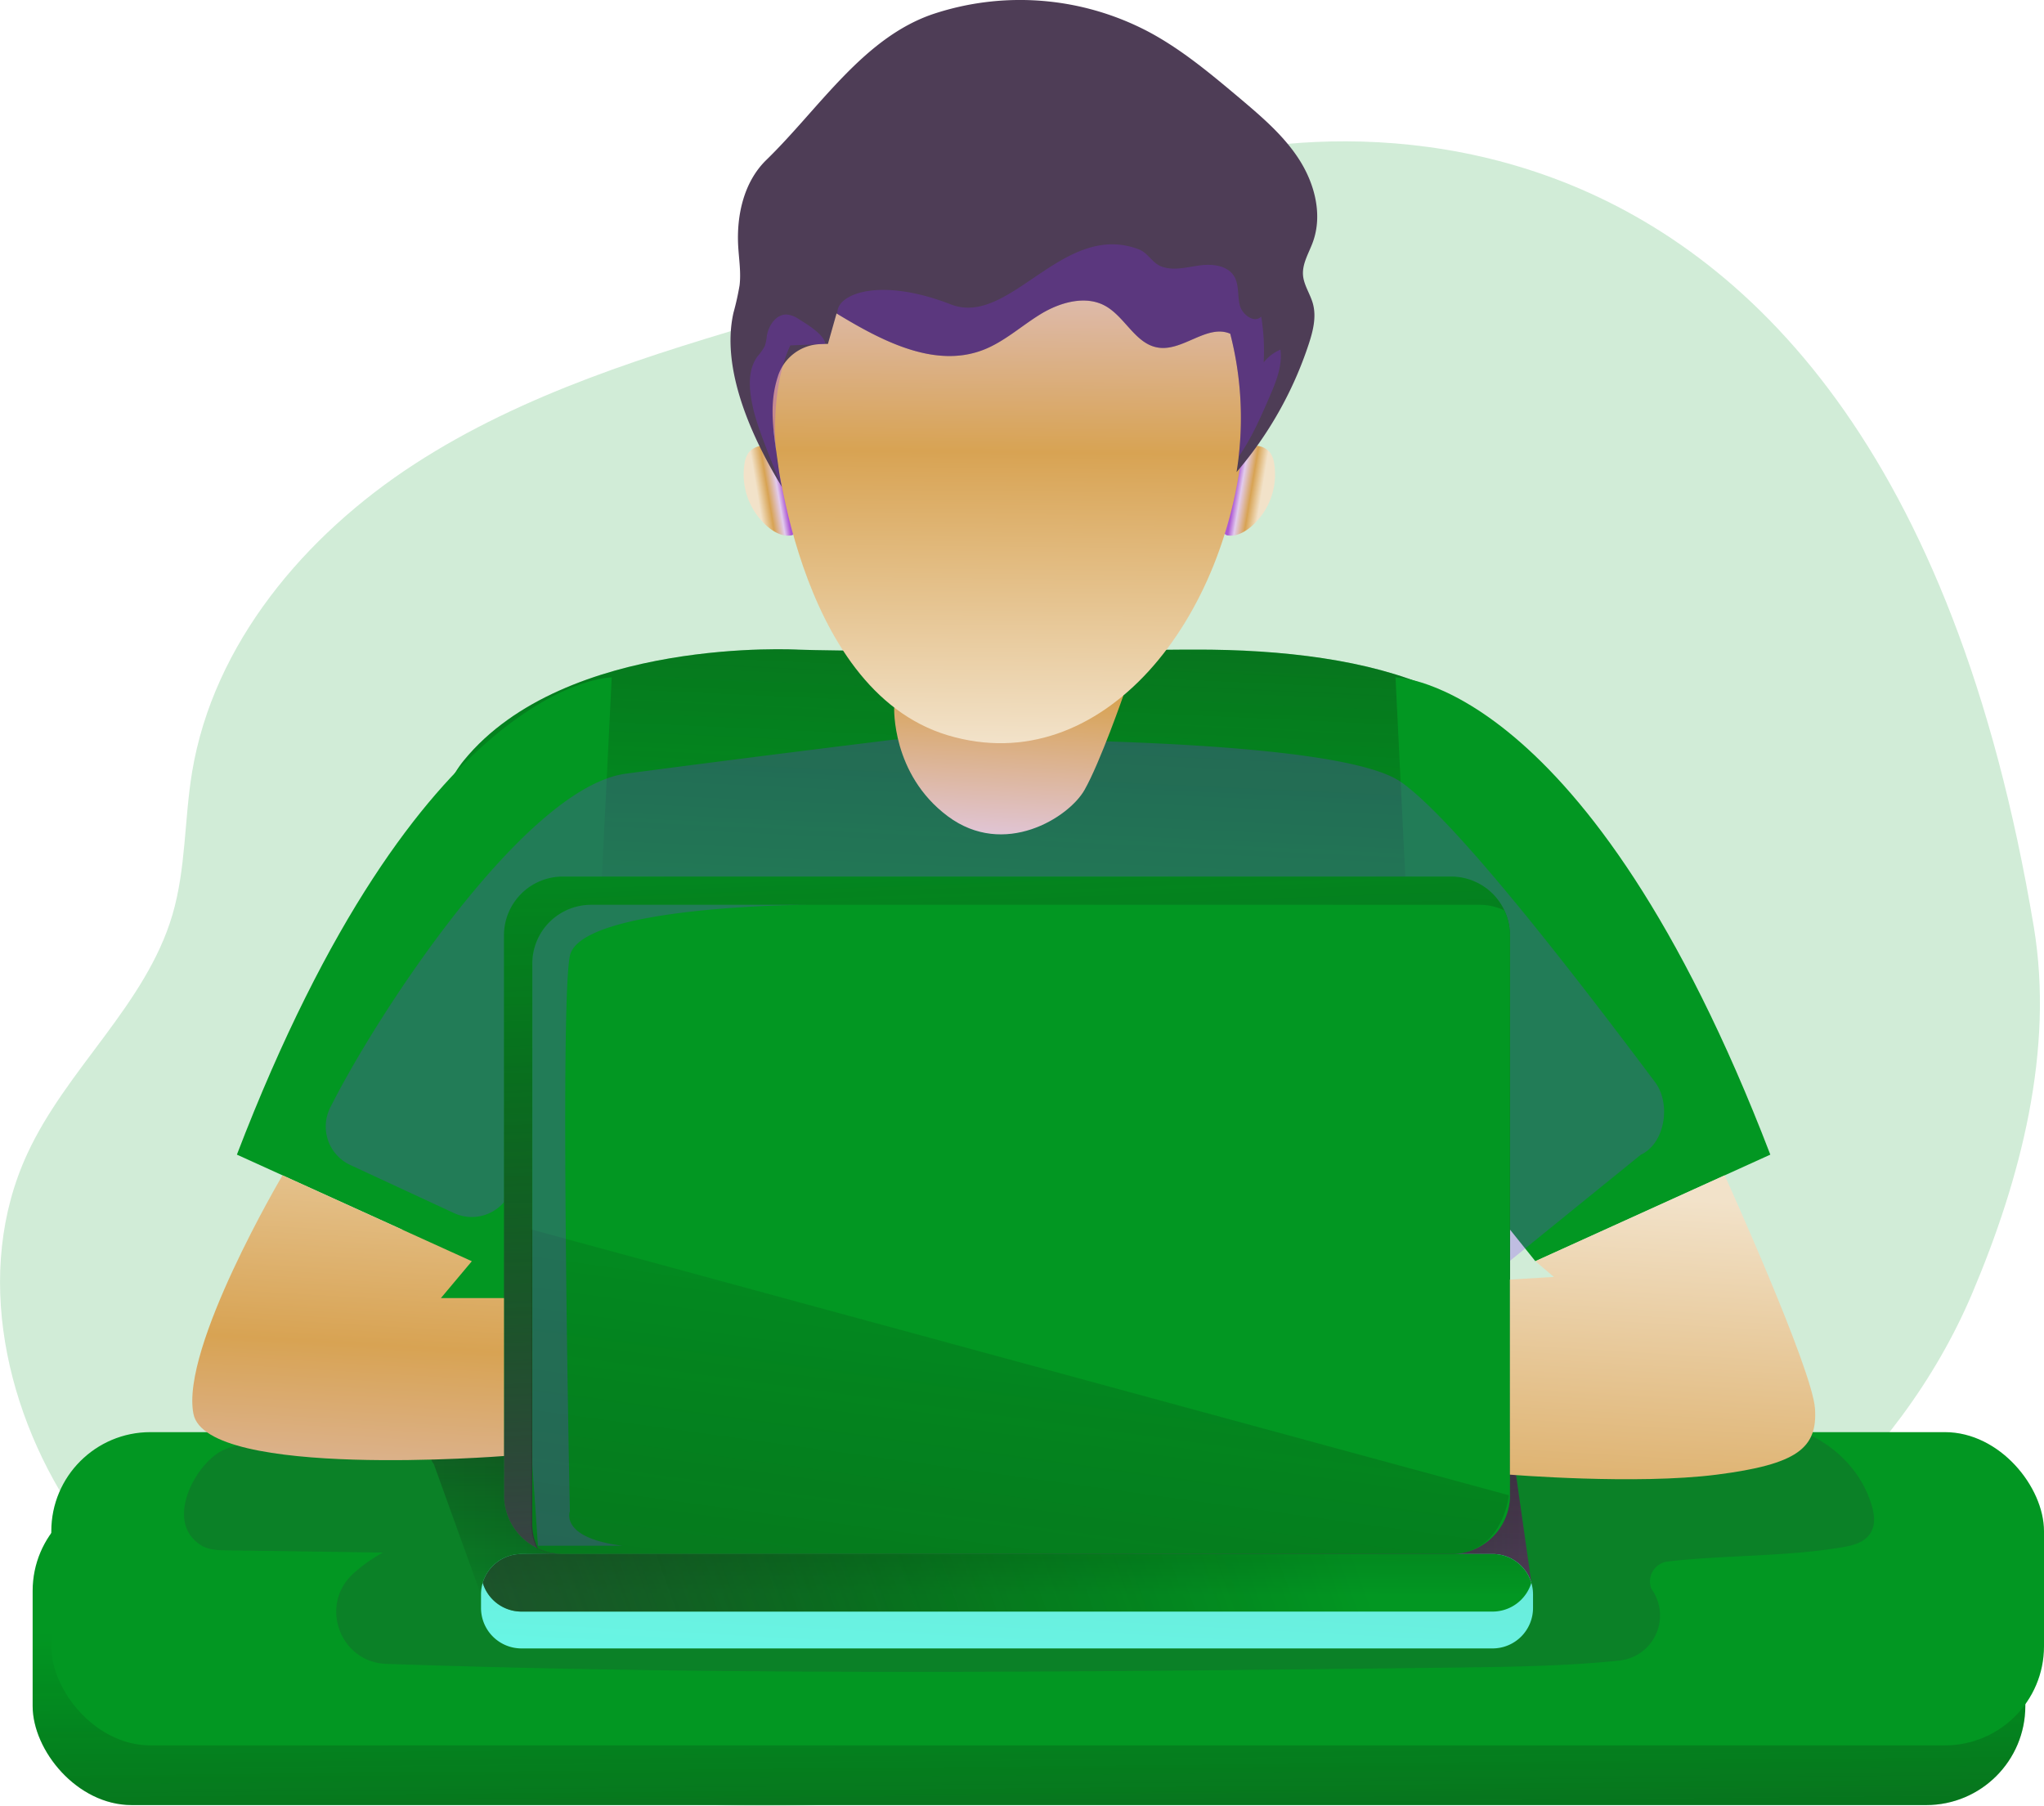 <svg xmlns="http://www.w3.org/2000/svg" xmlns:xlink="http://www.w3.org/1999/xlink" data-name="Layer 1" viewBox="0 0 675.68 597"><defs><linearGradient id="a" x1="316.23" x2="303.73" y1="161.79" y2="163.86" gradientUnits="userSpaceOnUse"><stop offset="0" stop-color="#ad59d4" class="stopColorecc4d7 svgShape"></stop><stop offset=".16" stop-color="#e2cbed" class="stopColoredcbd5 svgShape"></stop><stop offset=".42" stop-color="#d8a353" class="stopColorefd4d1 svgShape"></stop><stop offset=".7" stop-color="#f2e2c9" class="stopColorf2eac9 svgShape"></stop></linearGradient><linearGradient id="c" x1="5489.66" x2="5477.15" y1="161.79" y2="163.86" gradientTransform="matrix(-1 0 0 1 5955.09 0)" xlink:href="#a"></linearGradient><linearGradient id="b" x1="340.05" x2="342.05" y1="534.48" y2="743.6" gradientUnits="userSpaceOnUse"><stop offset=".01" stop-opacity="0"></stop><stop offset=".26" stop-color="#12100d" stop-opacity=".21" class="stopColor0d0d12 svgShape"></stop><stop offset=".77" stop-color="#3a2e40" stop-opacity=".75" class="stopColor2f2e40 svgShape"></stop><stop offset=".99" stop-color="#4e3d56" class="stopColor3f3d56 svgShape"></stop></linearGradient><linearGradient id="d" x1="377.47" x2="392.87" y1="312.77" y2="-23.57" xlink:href="#b"></linearGradient><linearGradient id="e" x1="199.41" x2="563.94" y1="499.55" y2="499.55" xlink:href="#b"></linearGradient><linearGradient id="f" x1="387.17" x2="390.91" y1="581.54" y2="513.37" gradientUnits="userSpaceOnUse"><stop offset="0" stop-color="#68fdeb" class="stopColor68e1fd svgShape"></stop><stop offset="1" stop-color="#69ebdb" class="stopColor69b9eb svgShape"></stop></linearGradient><linearGradient id="g" x1="381.57" x2="382.14" y1="528.68" y2="395.54" xlink:href="#b"></linearGradient><linearGradient id="h" x1="498.79" x2="75.38" y1="483.91" y2="637.05" xlink:href="#b"></linearGradient><linearGradient id="i" x1="384.14" x2="395.38" y1="240.43" y2="548.08" xlink:href="#b"></linearGradient><linearGradient id="j" x1="163.66" x2="188.03" y1="615.27" y2="208.03" xlink:href="#a"></linearGradient><linearGradient id="k" x1="590.73" x2="617.87" y1="713.7" y2="260.18" xlink:href="#a"></linearGradient><linearGradient id="l" x1="385.46" x2="398.21" y1="318.79" y2="105.65" xlink:href="#a"></linearGradient><linearGradient id="m" x1="391.3" x2="387.82" y1="5.43" y2="348.28" xlink:href="#a"></linearGradient><linearGradient id="n" x1="409.14" x2="311.43" y1="342.81" y2="1053.08" xlink:href="#b"></linearGradient></defs><path fill="#029722" d="M376.76 59.35C339.63 81.2 297.63 93 256.27 105.12s-83.2 24.88-119.33 48.35-66.41 59.3-73.45 101.81c-2.59 15.68-2 31.91-6.5 47.16-8.75 29.71-35.08 50.93-48 79.05-17.97 38.9-7.3 86.42 17.3 121.51 32.25 45.94 85.51 73.91 140.39 85.72s111.78 9 167.68 3.88c62.47-5.8 125.63-14.7 183.25-39.6s109.8-67.61 134.31-125.38c16.11-38 27.17-80.59 20.38-121.27-52.84-316.67-272-260.84-295.54-247Z" opacity=".18" class="color68e1fd svgShape"></path><path fill="url(#a)" d="M309.84 147.37a6.42 6.42 0 0 0-5.1 2.13 7.86 7.86 0 0 0-1.44 3.67 22.72 22.72 0 0 0 8.12 21.34c2.07 1.63 4.66 2.93 7.26 2.48a1.36 1.36 0 0 0 .8-.35 1.54 1.54 0 0 0 .29-1.06c.21-7 .38-14.16-2.31-20.58-1.88-4.47-2.02-7.56-7.62-7.63Z" transform="translate(-57.17)"></path><path fill="url(#c)" d="M471.82 147.37a6.44 6.44 0 0 1 5.11 2.13 8 8 0 0 1 1.43 3.67 22.71 22.71 0 0 1-8.11 21.34c-2.07 1.63-4.67 2.93-7.27 2.48a1.39 1.39 0 0 1-.8-.35 1.59 1.59 0 0 1-.29-1.06c-.21-7-.37-14.16 2.32-20.58 1.87-4.47 2.01-7.56 7.61-7.63Z" transform="translate(-57.17)"></path><rect width="658.72" height="103.55" x="10.79" y="493.17" fill="#029722" rx="32.74" class="color68e1fd svgShape"></rect><rect width="658.72" height="103.55" x="10.79" y="493.17" fill="url(#b)" rx="32.74" style="isolation:isolate"></rect><path fill="#029722" d="M264.01 214.77s-77-4.51-110.66 36.59-16.11 234.83-16.11 234.83l355.72 8.1 14.48-219.18c1.43-46.23-54.05-60.55-112.56-60.36h-3.06c-102.99 1.05-127.81.02-127.81.02Z" class="color68e1fd svgShape"></path><path fill="url(#d)" d="M321.18 214.77s-77-4.51-110.66 36.59-16.11 234.83-16.11 234.83l355.72 8.1 14.48-219.18c1.43-46.23-54.05-60.55-112.56-60.36h-3.06c-102.99 1.05-127.81.02-127.81.02Z" transform="translate(-57.17)" style="isolation:isolate"></path><path fill="#029722" d="M202.21 223.93s-63.36 0-123.9 157.77l77.66 35.24 39.16-48.78ZM461.31 223.93s63.36 0 123.9 157.77l-77.66 35.24-39.16-48.78Z" class="color68e1fd svgShape"></path><path fill="#8526fe" d="M115.83 385.14a14 14 0 0 1-6.66-19c15.92-31.71 64.67-106 97.76-110.38 41.45-5.51 88.7-11.28 88.7-11.28s143.58-2.62 167.43 14c18.67 13 61 68.48 84.06 99.27 5.33 7.13 3.34 20.21-4.74 24l-57 46.21a14.13 14.13 0 0 0-4.85 3.72l-38.25 45.72a14 14 0 0 1-11.45 5l-200.87-9.91a14 14 0 0 1-12.51-9.25l-23.8-66.06a14 14 0 0 0-25.45-2.07 14 14 0 0 1-18.17 5.89Z" opacity=".24" class="colorffffff svgShape"></path><rect width="658.72" height="103.55" x="16.96" y="473.44" fill="#029722" rx="32.74" class="color68e1fd svgShape"></rect><path fill="#361d41" d="M66.47 510.83c2.49 1.56 5.43 1.63 8.24 1.68l51.88.74a50.53 50.53 0 0 0-9.71 6.87c-11.5 10.34-4.59 29.4 10.87 29.93 117.45 4 235 2.61 352.48 1.22 18.34-.22 36.75-.44 55-2.31a15 15 0 0 0 10.65-23.75 6.63 6.63 0 0 1 5.44-9c19.18-2.23 39-1.52 58-4.77 3.75-.64 8.13-1.82 9.65-6 1-2.59.43-5.6-.39-8.25-3.85-12.33-13.86-20.78-24.45-24.56s-21.85-3.58-32.9-3.36L126.97 478c-15 .3-39.15-5-53.22 1.41-8.81 4.03-19.8 23.59-7.28 31.42Z" opacity=".18" class="color1d2741 svgShape"></path><path fill="url(#e)" d="M216.13 527.12 200.58 484s-6.36-7.34 10.6-10.6 345.12 0 345.12 0l7.64 53.68Z" transform="translate(-57.17)" style="isolation:isolate"></path><path fill="url(#f)" d="M563.94 527.12v4.44a13.38 13.38 0 0 1-13.38 13.38h-321a13.38 13.38 0 0 1-13.38-13.38v-4.44a13.35 13.35 0 0 1 13.38-13.39h321a13.35 13.35 0 0 1 13.38 13.39Z" transform="translate(-57.17)"></path><path fill="#029722" d="M506.21 523.25a13.4 13.4 0 0 1-12.82 9.51h-321a13.4 13.4 0 0 1-12.82-9.51 13.4 13.4 0 0 1 12.82-9.52h321a13.4 13.4 0 0 1 12.82 9.52Z" class="color68e1fd svgShape"></path><path fill="url(#g)" d="M216.13 527.12 200.58 484s-6.36-7.34 10.6-10.6 345.12 0 345.12 0l7.64 53.68Z" transform="translate(-57.17)" style="isolation:isolate"></path><path fill="url(#h)" d="M563.38 523.25a13.4 13.4 0 0 1-12.82 9.51h-321a13.4 13.4 0 0 1-12.82-9.51 13.4 13.4 0 0 1 12.82-9.52l326.79-5.42c6 0 5.36 9.43 7.03 14.94Z" transform="translate(-57.17)" style="isolation:isolate"></path><path fill="#029722" d="M499.13 309.22v185.07a19.44 19.44 0 0 1-19.44 19.44H186.04a19.42 19.42 0 0 1-19.44-19.44V309.22a19.44 19.44 0 0 1 19.44-19.44h293.65a19.42 19.42 0 0 1 19.44 19.44Z" class="color68e1fd svgShape"></path><path fill="url(#i)" d="M556.3 309.22v185.07a19.44 19.44 0 0 1-19.44 19.44H243.21a19.42 19.42 0 0 1-19.44-19.44V309.22a19.44 19.44 0 0 1 19.44-19.44h293.65a19.42 19.42 0 0 1 19.44 19.44Z" transform="translate(-57.17)" style="isolation:isolate"></path><path fill="#029722" d="M499.13 309.22V494.3a19.38 19.38 0 0 1-8.42 16 .91.91 0 0 1-.16.11 19.16 19.16 0 0 1-9.81 3.29H186.03a19.33 19.33 0 0 1-8.25-1.85 19.23 19.23 0 0 1-1.85-8.26V318.55a19.44 19.44 0 0 1 19.44-19.44h293.65a19.3 19.3 0 0 1 8.26 1.84 19.24 19.24 0 0 1 1.85 8.27Z" class="color68e1fd svgShape"></path><path fill="url(#j)" d="M150.56 388.54s-33.79 57.12-29.44 78.87 102.65 13.92 102.65 13.92v-52.21h-20.85l10.22-12.18Z" transform="translate(-57.17)"></path><path fill="url(#k)" d="M627.3 388.54s29 64.08 29.85 77.13-5.78 18.4-32.47 21.82-68.38 0-68.38 0V423l14.51-.87-6.09-5.22Z" transform="translate(-57.17)"></path><path fill="url(#l)" d="M352.76 233.84s-.94 22.09 17.72 36 40 .45 45.19-8.69 12.9-31.36 12.9-31.36Z" transform="translate(-57.17)"></path><path fill="url(#m)" d="M313 143s6.64 84.82 57.49 100.07S464 204.72 468.32 143s-36-117.69-90.2-106.26S305.61 105.73 313 143Z" transform="translate(-57.17)"></path><path fill="#4e3d56" d="M434.02 100.44c1.19 4.42 0 9.1-1.44 13.44a125 125 0 0 1-23.82 42.19c.28-1.7.52-3.42.71-5.13a111.57 111.57 0 0 0-2.79-40.61c-7.66-3.33-15.76 6-24 4.55-7.34-1.25-10.71-10-17.2-13.69s-15-1.29-21.41 2.61-12.13 9.23-19.17 11.92c-16.12 6.13-33.62-3.14-48.36-12.1l-2.85 10.07h-.86l-1.75.07a15.27 15.27 0 0 0-13.92 10.62c-3.23 10-1.36 18.54.25 30.72.12.9.77 5 1.07 5.88-10-16.38-20.27-39-16-57.66a88.46 88.46 0 0 0 2-9c.51-4.25-.2-8.54-.45-12.81-.61-10.32 1.86-21.39 9.27-28.61 17.59-17.1 32-40.45 55.25-48.29a91.14 91.14 0 0 1 71.32 6c11 5.9 20.59 14 30.12 22C417.25 38.76 424.58 45 429.63 53s7.59 18.11 4.37 27c-1.3 3.6-3.53 7.08-3.27 10.89.23 3.33 2.4 6.27 3.29 9.55Z" class="color3f3d56 svgShape"></path><path fill="#8526fe" d="M419.6 131.33c-2.91 6.73-5.95 13.64-10.13 19.61a111.57 111.57 0 0 0-2.79-40.61c-7.66-3.33-15.76 6-24 4.55-7.34-1.25-10.71-10-17.2-13.69s-15-1.29-21.41 2.61-12.13 9.23-19.17 11.92c-16 6.09-33.39-3-48.06-11.92-.73-6.49 13.61-12.45 37.48-3.17 19.58 7.62 37-27.84 62.2-18.17 2.87 1.11 4.4 4.46 7.27 5.59 4 1.56 8.39.32 12.61-.28s9.28-.11 11.53 3.52c1.72 2.78 1.11 6.37 1.89 9.55s4.76 6.13 7.09 3.84a68.71 68.71 0 0 1 .81 15.16 13.91 13.91 0 0 1 5.55-4.26c.71 5.42-1.5 10.74-3.67 15.75ZM261.26 114.18c-5.94 12.44-6.32 33.53-2.76 46.83-2.65-6.48-7.94-19-9.5-25.87-1.34-5.83-2.11-12.5 1.42-17.34a17.27 17.27 0 0 0 2.43-3.48 14.29 14.29 0 0 0 .63-3.2c.55-3.53 3.1-7.32 6.67-7.14a8.63 8.63 0 0 1 4 1.58c2.15 1.37 8.32 4.93 8.71 8.16Z" opacity=".24" class="colorffffff svgShape"></path><path fill="url(#n)" d="M555.94 494.3s-1 10.42-8.42 16a.91.91 0 0 1-.16.11 17.33 17.33 0 0 1-9.81 3.29H242.84a19.41 19.41 0 0 1-8.26-1.85 19.37 19.37 0 0 1-1.84-8.26v-97.17Z" transform="translate(-57.17)" style="isolation:isolate"></path><path fill="#8526fe" d="M205.83 511h-28l-1.85-26.75v-165.7a19.44 19.44 0 0 1 19.44-19.44h71.33s-74.92.26-78.37 16.89 0 183.6 0 183.6-3.47 8.8 17.45 11.4Z" opacity=".24" class="colorffffff svgShape"></path></svg>